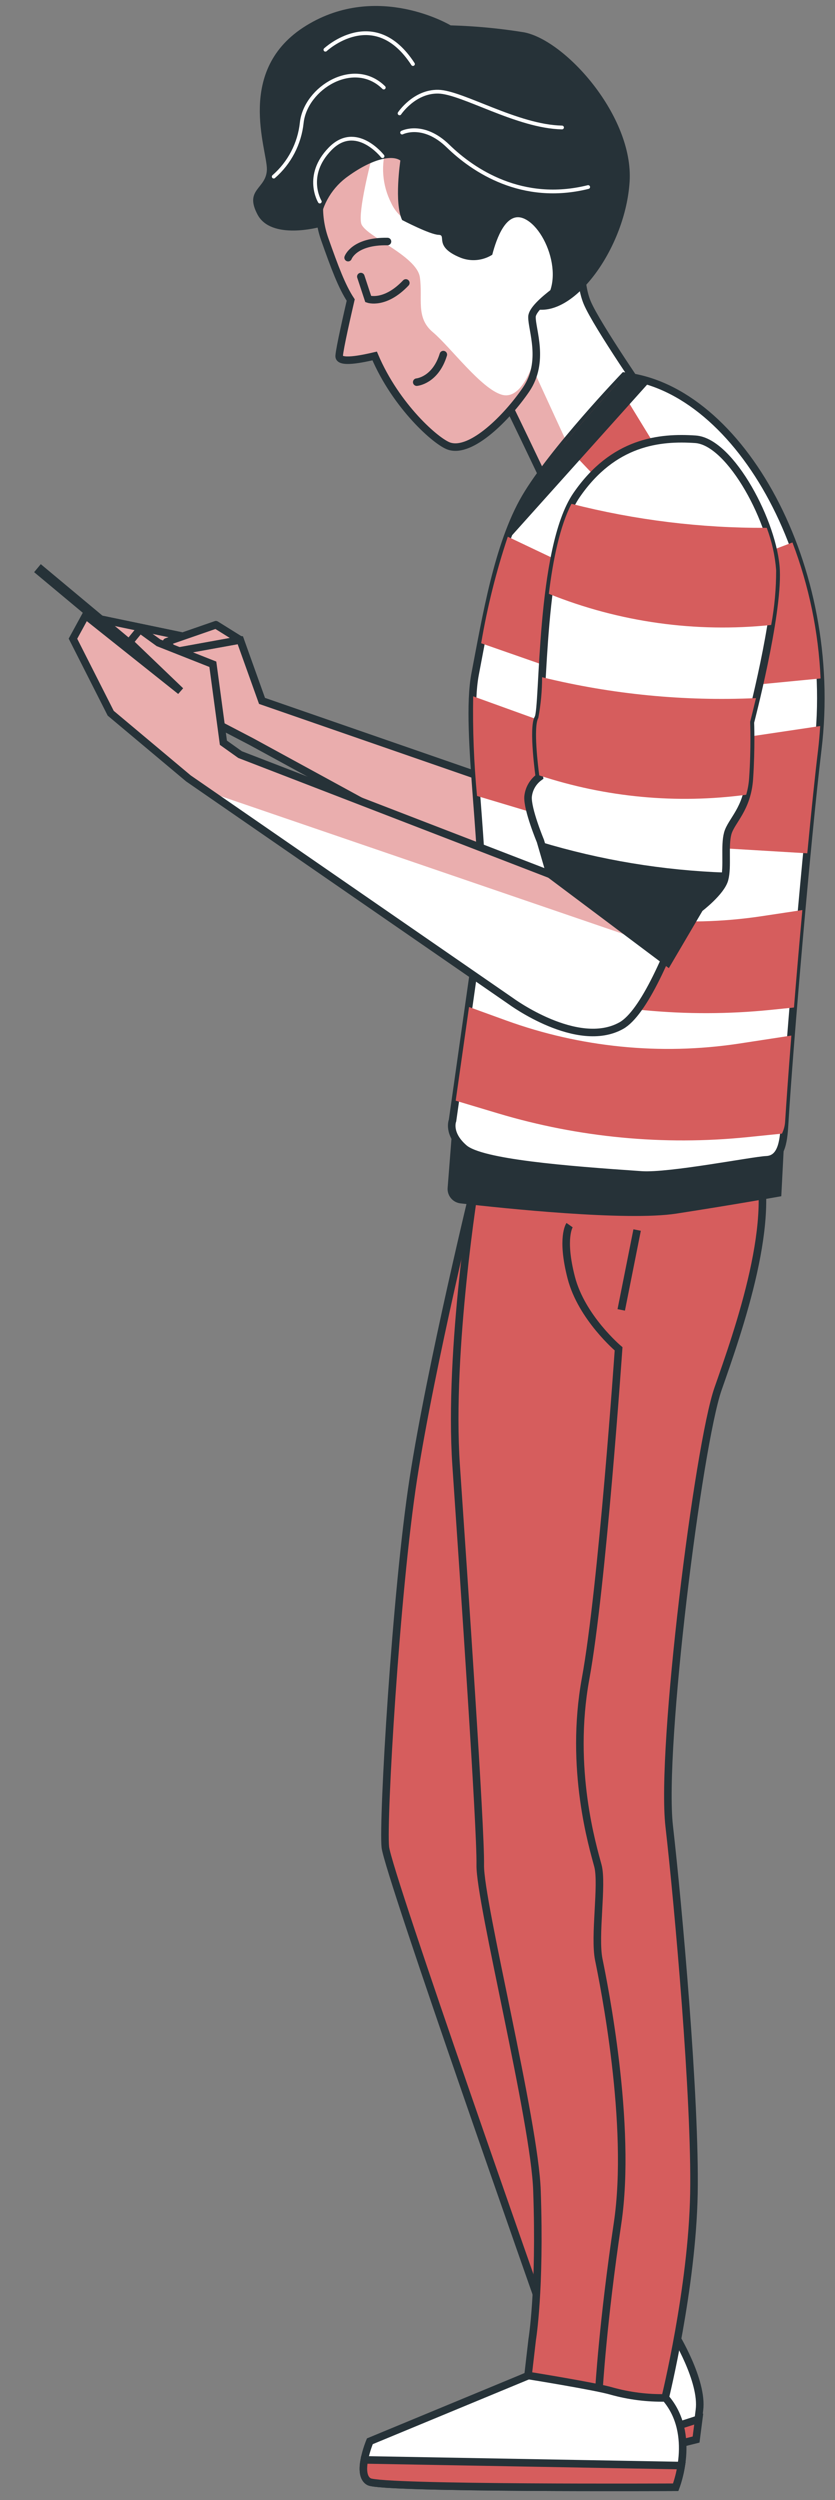 <svg width="111" height="332" viewBox="0 0 111 332" fill="none" xmlns="http://www.w3.org/2000/svg">
<rect x="0" y="0" width="111" height="332" fill="#808080" stroke="none"/>
<path d="M68.844 104.859L34.828 93.076L31.927 84.979L24.98 84.637L12.408 82.021L13.879 84.656L29.549 96.464L33.431 98.487L68.881 117.821L68.844 104.859Z" fill="white" stroke="#263238" stroke-width="1.004" stroke-miterlimit="10"/>
<path d="M31.927 84.979L28.7 82.968L22.142 85.241L23.199 86.559L31.927 84.979Z" fill="white" stroke="#263238" stroke-width="1.004" stroke-linejoin="round"/>
<path d="M68.844 104.859L34.828 93.076L31.927 84.979L24.98 84.637L12.408 82.021L13.879 84.656L29.549 96.464L33.431 98.487L68.881 117.821L68.844 104.859Z" fill="white"/>
<path opacity="0.5" d="M68.844 104.859L34.828 93.076L31.927 84.979L24.98 84.637L12.408 82.021L13.879 84.656L29.549 96.464L33.431 98.487L68.881 117.821L68.844 104.859Z" fill="#D65D5D" stroke="#263238" stroke-width="1.004" stroke-miterlimit="10"/>
<path d="M68.844 104.859L34.828 93.076L31.927 84.979L24.98 84.637L12.408 82.021L13.879 84.656L29.549 96.464L33.431 98.487L68.881 117.821L68.844 104.859Z" stroke="#263238" stroke-width="1.004" stroke-miterlimit="10"/>
<path d="M31.927 84.979L28.7 82.968L22.142 85.241L23.199 86.559L31.927 84.979Z" fill="white"/>
<path opacity="0.5" d="M31.927 84.979L28.7 82.968L22.142 85.241L23.199 86.559L31.927 84.979Z" fill="#D65D5D" stroke="#263238" stroke-width="1.004" stroke-linejoin="round"/>
<path d="M31.927 84.979L28.7 82.968L22.142 85.241L23.199 86.559L31.927 84.979Z" stroke="#263238" stroke-width="1.004" stroke-linejoin="round"/>
<path d="M77.406 32.494C77.406 32.494 76.792 37.161 78.058 40.187C79.323 43.214 86.466 53.517 86.466 53.517L72.596 64.234C72.596 64.234 67.128 52.703 66.08 50.834C65.033 48.965 63.877 40.983 67.501 35.342C71.126 29.7 76.224 28.253 77.406 32.494Z" fill="white"/>
<g style="mix-blend-mode:multiply" opacity="0.5">
<path d="M70.112 47.393L75.825 59.802L72.585 64.245L66.812 53.487L70.112 47.393Z" fill="#D65D5D"/>
</g>
<path d="M77.406 32.494C77.406 32.494 76.792 37.161 78.058 40.187C79.323 43.214 86.466 53.517 86.466 53.517L72.596 64.234C72.596 64.234 67.128 52.703 66.08 50.834C65.033 48.965 63.877 40.983 67.501 35.342C71.126 29.7 76.224 28.253 77.406 32.494Z" stroke="#263238" stroke-width="1.004" stroke-miterlimit="10"/>
<path d="M81.798 24.009C81.05 18.798 75.285 8.124 65.833 8.36C59.698 8.521 56.808 9.706 54.121 11.165C51.93 12.403 49.882 13.879 48.014 15.566C43.301 21.022 41.653 22.51 42.47 26.765C42.367 28.455 42.602 30.148 43.161 31.746C44.506 35.543 45.428 38.023 46.622 39.842C46.217 41.592 45.157 46.208 45.086 47.267C45.015 48.326 48.197 47.645 49.805 47.269C52.657 53.972 58.019 58.683 59.704 59.243C62.638 60.221 67.39 55.452 69.931 51.735C72.471 48.018 70.676 43.755 70.717 42.072C70.757 40.389 76.372 36.789 78.451 35.652C80.529 34.515 82.537 29.208 81.798 24.009Z" fill="white"/>
<g style="mix-blend-mode:multiply" opacity="0.5">
<path d="M42.512 26.766C42.408 28.455 42.643 30.149 43.202 31.746C44.548 35.544 45.47 38.023 46.664 39.843C46.258 41.592 45.198 46.209 45.127 47.268C45.056 48.327 48.239 47.646 49.846 47.269C52.699 53.972 58.061 58.683 59.745 59.244C62.679 60.221 67.432 55.453 69.972 51.736C70.607 50.807 71.027 49.75 71.202 48.639C71.076 48.149 70.988 47.846 70.988 47.846C70.988 47.846 69.499 53.172 66.748 52.426C63.996 51.68 59.867 46.066 57.542 44.112C55.218 42.158 56.229 39.661 55.813 36.806C55.396 33.95 48.459 31.321 48.02 29.681C47.582 28.041 49.334 21.317 49.334 21.317C49.334 21.317 52.047 17.831 51.45 19.276C51.023 20.53 50.853 21.857 50.949 23.178C51.045 24.499 51.405 25.788 52.008 26.967C52.43 27.897 53.111 28.685 53.969 29.237C54.828 29.789 55.827 30.081 56.848 30.078L59.608 17.562L54.337 13.039L48.056 15.525C43.301 21.022 41.684 22.51 42.512 26.766Z" fill="#D65D5D"/>
</g>
<path d="M81.798 24.009C81.05 18.798 75.285 8.124 65.833 8.36C59.698 8.521 56.808 9.706 54.121 11.165C51.93 12.403 49.882 13.879 48.014 15.566C43.301 21.022 41.653 22.51 42.47 26.765C42.367 28.455 42.602 30.148 43.161 31.746C44.506 35.543 45.428 38.023 46.622 39.842C46.217 41.592 45.157 46.208 45.086 47.267C45.015 48.326 48.197 47.645 49.805 47.269C52.657 53.972 58.019 58.683 59.704 59.243C62.638 60.221 67.39 55.452 69.931 51.735C72.471 48.018 70.676 43.755 70.717 42.072C70.757 40.389 76.372 36.789 78.451 35.652C80.529 34.515 82.537 29.208 81.798 24.009Z" stroke="#263238" stroke-miterlimit="10"/>
<path d="M47.967 36.727L48.953 39.718C48.953 39.718 51.173 40.495 53.949 37.572" stroke="#263238" stroke-miterlimit="10" stroke-linecap="round"/>
<path d="M55.397 50.747C55.397 50.747 57.874 50.542 58.934 47.089" stroke="#263238" stroke-miterlimit="10" stroke-linecap="round"/>
<path d="M46.276 34.213C46.276 34.213 47.054 31.992 51.511 32.072" stroke="#263238" stroke-miterlimit="10" stroke-linecap="round"/>
<path d="M69.668 4.292C66.438 3.768 63.176 3.46 59.904 3.369C59.904 3.369 50.218 -2.449 40.706 3.399C31.195 9.247 35.526 19.864 35.479 22.492C35.432 25.121 32.418 25.078 34.238 28.499C36.058 31.92 42.451 30.163 42.451 30.163C42.541 28.887 42.901 27.644 43.507 26.517C44.113 25.39 44.952 24.405 45.967 23.626C49.401 21.058 52.113 20.535 53.222 21.314C53.222 21.314 52.373 26.942 53.454 29.217C53.454 29.217 57.182 31.165 58.315 31.186C59.447 31.206 57.548 32.762 61.274 34.242C61.953 34.5 62.682 34.597 63.405 34.525C64.128 34.453 64.824 34.215 65.439 33.829C66.031 31.553 67.298 28.135 69.528 28.975C72.8 30.208 75.658 38.367 71.151 41.051C76.495 42.124 83.159 32.753 83.698 24.115C84.238 15.477 75.22 5.369 69.668 4.292Z" fill="#263238"/>
<path d="M53.455 17.607C53.455 17.607 56.245 16.171 59.575 19.411C62.906 22.651 69.417 27.019 78.187 24.838" stroke="white" stroke-width="0.5" stroke-linecap="round" stroke-linejoin="round"/>
<path d="M53.116 15.055C53.116 15.055 55.07 12.117 58.25 12.174C61.429 12.231 68.779 16.822 74.712 16.928" stroke="white" stroke-width="0.5" stroke-linecap="round" stroke-linejoin="round"/>
<path d="M50.852 20.741C50.852 20.741 47.326 16.229 43.874 19.774C40.422 23.319 42.512 26.766 42.512 26.766" stroke="white" stroke-width="0.5" stroke-linecap="round" stroke-linejoin="round"/>
<path d="M36.387 23.455C38.487 21.628 39.817 19.075 40.111 16.308C40.621 11.65 47.063 7.733 51.015 11.629" stroke="white" stroke-width="0.5" stroke-linecap="round" stroke-linejoin="round"/>
<path d="M43.258 6.605C43.258 6.605 49.737 0.567 54.896 8.507" stroke="white" stroke-width="0.5" stroke-linecap="round" stroke-linejoin="round"/>
<path d="M89.677 309.972C89.677 309.972 93.485 316.131 92.978 320.04L92.482 323.95C92.482 323.95 78.041 327.63 74.997 327.576C71.952 327.521 55.864 325.705 55.864 325.705L55.217 322.929C55.172 322.724 55.199 322.509 55.293 322.322C55.388 322.134 55.543 321.985 55.735 321.899L70.225 315.454L74.844 310.579L89.677 309.972Z" fill="white" stroke="#263238" stroke-width="1.004" stroke-miterlimit="10"/>
<path d="M77.234 324.55C81.125 324.921 88.566 322.674 92.884 321.234L92.534 323.951C92.534 323.951 78.041 327.63 74.997 327.576C71.952 327.521 55.864 325.705 55.864 325.705L55.401 323.722C57.977 323.778 72.087 324.062 77.234 324.55Z" fill="#D65D5D" stroke="#263238" stroke-width="1.004" stroke-miterlimit="10"/>
<path d="M70.246 315.455L49.166 324.182C49.166 324.182 47.299 328.628 49.07 329.554C50.841 330.479 89.822 330.284 89.822 330.284C89.822 330.284 92.64 323.256 88.475 318.432C84.311 313.607 70.246 315.455 70.246 315.455Z" fill="white" stroke="#263238" stroke-width="1.004" stroke-miterlimit="10"/>
<path d="M89.822 330.284C89.822 330.284 50.842 330.479 49.07 329.554C48.216 329.102 48.207 327.844 48.426 326.653L90.56 327.408C90.404 328.387 90.157 329.35 89.822 330.284Z" fill="#D65D5D" stroke="#263238" stroke-width="1.004" stroke-miterlimit="10"/>
<path d="M63.188 157.122C63.188 157.122 57.288 181.245 54.949 196.357C52.61 211.47 50.85 241.799 51.225 245.287C51.599 248.776 72.311 307.488 72.311 307.488L74.39 312.722L89.677 309.951C89.677 309.951 83.113 287.632 80.723 275.397C78.334 263.162 72.988 243.037 73.05 239.557C73.113 236.076 87.812 169.839 88.856 165.492C89.901 161.145 94.406 154.522 94.406 154.522L65.25 153.407L63.188 157.122Z" fill="#D65D5D" stroke="#263238" stroke-width="1.004" stroke-miterlimit="10"/>
<path d="M63.188 157.122C63.188 157.122 59.591 179.187 60.636 194.588C61.679 209.99 63.929 242.781 63.842 247.655C63.755 252.528 71.099 281.773 71.382 290.924C71.841 304.143 70.748 310.662 70.748 310.662L70.194 315.443C70.194 315.443 79.346 316.917 81.341 317.524C83.646 318.162 86.032 318.464 88.424 318.42C88.424 318.42 92.022 303.798 92.246 291.288C92.471 278.778 90.158 252.98 88.963 242.523C87.768 232.066 92.842 191.902 95.45 184.434C98.058 176.966 103.746 161.154 100.255 152.964C96.763 144.773 63.188 157.122 63.188 157.122Z" fill="#D65D5D" stroke="#263238" stroke-width="1.004" stroke-miterlimit="10"/>
<path d="M104.369 148.963L103.86 158.849C103.86 158.849 97.916 159.917 89.911 161.156C83.303 162.181 66.787 160.44 61.228 159.8C60.721 159.746 60.256 159.494 59.934 159.099C59.612 158.704 59.459 158.198 59.509 157.691L60.209 148.764L104.369 148.963Z" fill="#263238"/>
<path d="M82.986 49.942C82.986 49.942 73.454 59.884 69.819 66.108C66.183 72.331 64.619 81.938 63.163 89.499C61.708 97.061 64.963 114.934 63.808 123.093L60.157 148.795C60.157 148.795 59.44 150.528 61.702 152.481C63.964 154.434 75.163 155.331 85.284 156.022C88.98 156.275 100.068 154.093 101.878 154.012C104.062 153.916 104.185 151.143 104.318 148.962C104.938 138.715 107.277 111.41 108.706 99.524C111.645 75.286 98.36 51.6 82.986 49.942Z" fill="white" stroke="#263238" stroke-width="1.004" stroke-miterlimit="10"/>
<g style="mix-blend-mode:multiply">
<path d="M107.316 113.313C107.828 107.928 108.331 103.041 108.758 99.525C108.881 98.488 108.961 97.45 109.032 96.412L84.114 100.123L62.902 92.467C62.825 96.883 62.996 101.3 63.413 105.697L84.245 111.933L107.316 113.313Z" fill="#D65D5D"/>
</g>
<g style="mix-blend-mode:multiply">
<path d="M82.043 50.944C80.602 52.487 77.739 55.627 75.008 58.966L90.494 75.282L95.726 73.297L82.043 50.944Z" fill="#D65D5D"/>
</g>
<path d="M82.986 49.942C82.986 49.942 73.454 59.884 69.819 66.108C68.74 67.999 67.858 69.996 67.186 72.068L86.382 50.678C85.277 50.322 84.14 50.075 82.986 49.942V49.942Z" fill="#263238"/>
<g style="mix-blend-mode:multiply">
<path d="M63.964 85.418L84.251 92.496L109.083 90.093C108.805 83.913 107.543 77.817 105.343 72.035L85.218 79.688L67.502 71.273C65.958 75.89 64.775 80.619 63.964 85.418V85.418Z" fill="#D65D5D"/>
</g>
<g style="mix-blend-mode:multiply">
<path d="M98.153 138.593C87.771 140.145 77.166 139.087 67.296 135.514L62.35 133.721L60.578 146.162L66.223 147.853C76.954 151.062 88.211 152.133 99.354 151.004L103.946 150.536C104.194 150.035 104.338 149.49 104.37 148.932C104.544 146.16 104.835 142.132 105.198 137.514L98.153 138.593Z" fill="#D65D5D"/>
</g>
<g style="mix-blend-mode:multiply">
<path d="M101.231 121.665C90.849 123.224 80.242 122.162 70.375 118.575L64.076 116.29C64.192 118.557 64.12 120.829 63.86 123.084L63.015 129.066L69.301 130.946C80.028 134.158 91.281 135.231 102.422 134.107L105.546 133.788C105.88 129.637 106.26 125.216 106.661 120.847L101.231 121.665Z" fill="#D65D5D"/>
</g>
<path d="M4.536 75.978L24.337 92.491L25.222 91.43L5.421 74.916L4.536 75.978Z" fill="#263238"/>
<path d="M92.459 61.327C92.459 61.327 99.736 66.477 99.69 78.336C99.669 83.532 99.042 88.375 97.695 96.864C96.347 105.352 88.432 132.931 82.594 136.194C76.757 139.457 67.904 132.937 67.904 132.937L25.049 103.368L14.717 94.712L9.698 84.81L11.385 81.722L24 91.76L17.225 85.267L18.606 83.577L21.069 85.356L28.294 88.209L29.697 98.628L31.914 100.206L73.132 116.11C73.132 116.11 73.013 93.771 73.474 89.507C73.934 85.244 74.657 74.52 79.368 66.819" fill="white"/>
<g style="mix-blend-mode:multiply" opacity="0.5">
<path d="M73.143 99.23C73.005 106.94 73.101 116.109 73.101 116.109L31.923 100.269L29.706 98.691L28.303 88.272L21.078 85.419L18.627 83.608L17.245 85.298L24 91.76L11.385 81.722L9.781 84.759L14.801 94.661L25.132 103.369L27.74 105.173L84.713 124.663L73.143 99.23Z" fill="#D65D5D"/>
</g>
<path d="M92.459 61.327C92.459 61.327 99.736 66.477 99.69 78.336C99.669 83.532 99.042 88.375 97.695 96.864C96.347 105.352 88.432 132.931 82.594 136.194C76.757 139.457 67.904 132.937 67.904 132.937L25.049 103.368L14.717 94.712L9.698 84.81L11.385 81.722L24 91.76L17.225 85.267L18.606 83.577L21.069 85.356L28.294 88.209L29.697 98.628L31.914 100.206L73.132 116.11C73.132 116.11 73.013 93.771 73.474 89.507C73.934 85.244 74.657 74.52 79.368 66.819" stroke="#263238" stroke-width="1.004" stroke-miterlimit="10"/>
<path d="M73.132 116.11L88.762 127.823L92.997 120.623C92.997 120.623 95.874 118.44 96.32 116.764C96.765 115.088 96.284 112.346 96.74 110.67C97.197 108.995 99.345 107.453 99.615 103.384C99.885 99.314 99.749 95.913 99.749 95.913C99.749 95.913 103.43 81.874 103.166 75.737C102.902 69.6 97.184 58.657 92.45 58.333C87.716 58.009 81.542 58.616 76.633 65.762C71.723 72.908 72.322 94.039 71.55 95.345C70.778 96.652 71.701 103.185 71.701 103.185C71.28 103.487 70.928 103.876 70.669 104.325C70.41 104.773 70.25 105.272 70.199 105.788C70.085 107.48 71.839 111.679 71.839 111.679L73.132 116.11Z" fill="white" stroke="#263238" stroke-width="1.004" stroke-miterlimit="10"/>
<g style="mix-blend-mode:multiply">
<path d="M72.063 89.929C72.063 91.743 71.895 93.552 71.561 95.335C70.874 96.508 71.537 101.873 71.684 102.967C80.541 105.892 89.946 106.772 99.192 105.538C99.403 104.819 99.535 104.079 99.585 103.331C99.865 99.272 99.719 95.861 99.719 95.861C99.719 95.861 100.042 94.609 100.492 92.704C90.932 93.14 81.358 92.206 72.063 89.929V89.929Z" fill="#D65D5D"/>
</g>
<g style="mix-blend-mode:multiply">
<path d="M75.968 66.904C74.429 69.859 73.517 74.323 72.958 78.855C82.326 82.624 92.474 84.044 102.517 82.991C102.96 80.595 103.181 78.164 103.177 75.727C103.032 73.799 102.61 71.901 101.927 70.092C93.173 70.139 84.45 69.068 75.968 66.904V66.904Z" fill="#D65D5D"/>
</g>
<path d="M71.837 111.794L73.101 116.109L88.731 127.822L92.966 120.623C92.966 120.623 95.842 118.439 96.288 116.764C96.368 116.472 96.418 116.174 96.439 115.872C88.097 115.579 79.828 114.208 71.837 111.794V111.794Z" fill="#263238"/>
<path d="M79.618 317.358C79.618 317.358 80.133 308.366 82.093 295.243C84.054 282.119 80.243 263.363 79.603 260.233C78.962 257.103 80.136 250.202 79.483 247.758C78.831 245.314 75.65 234.884 77.85 222.888C80.05 210.891 82.231 179.114 82.231 179.114C82.231 179.114 77.306 174.962 75.935 169.647C74.565 164.332 75.717 162.689 75.717 162.689" stroke="#263238" stroke-width="1.004" stroke-miterlimit="10"/>
<path d="M84.696 163.339L82.583 173.944" stroke="#263238" stroke-width="1.004" stroke-miterlimit="10"/>
</svg>
